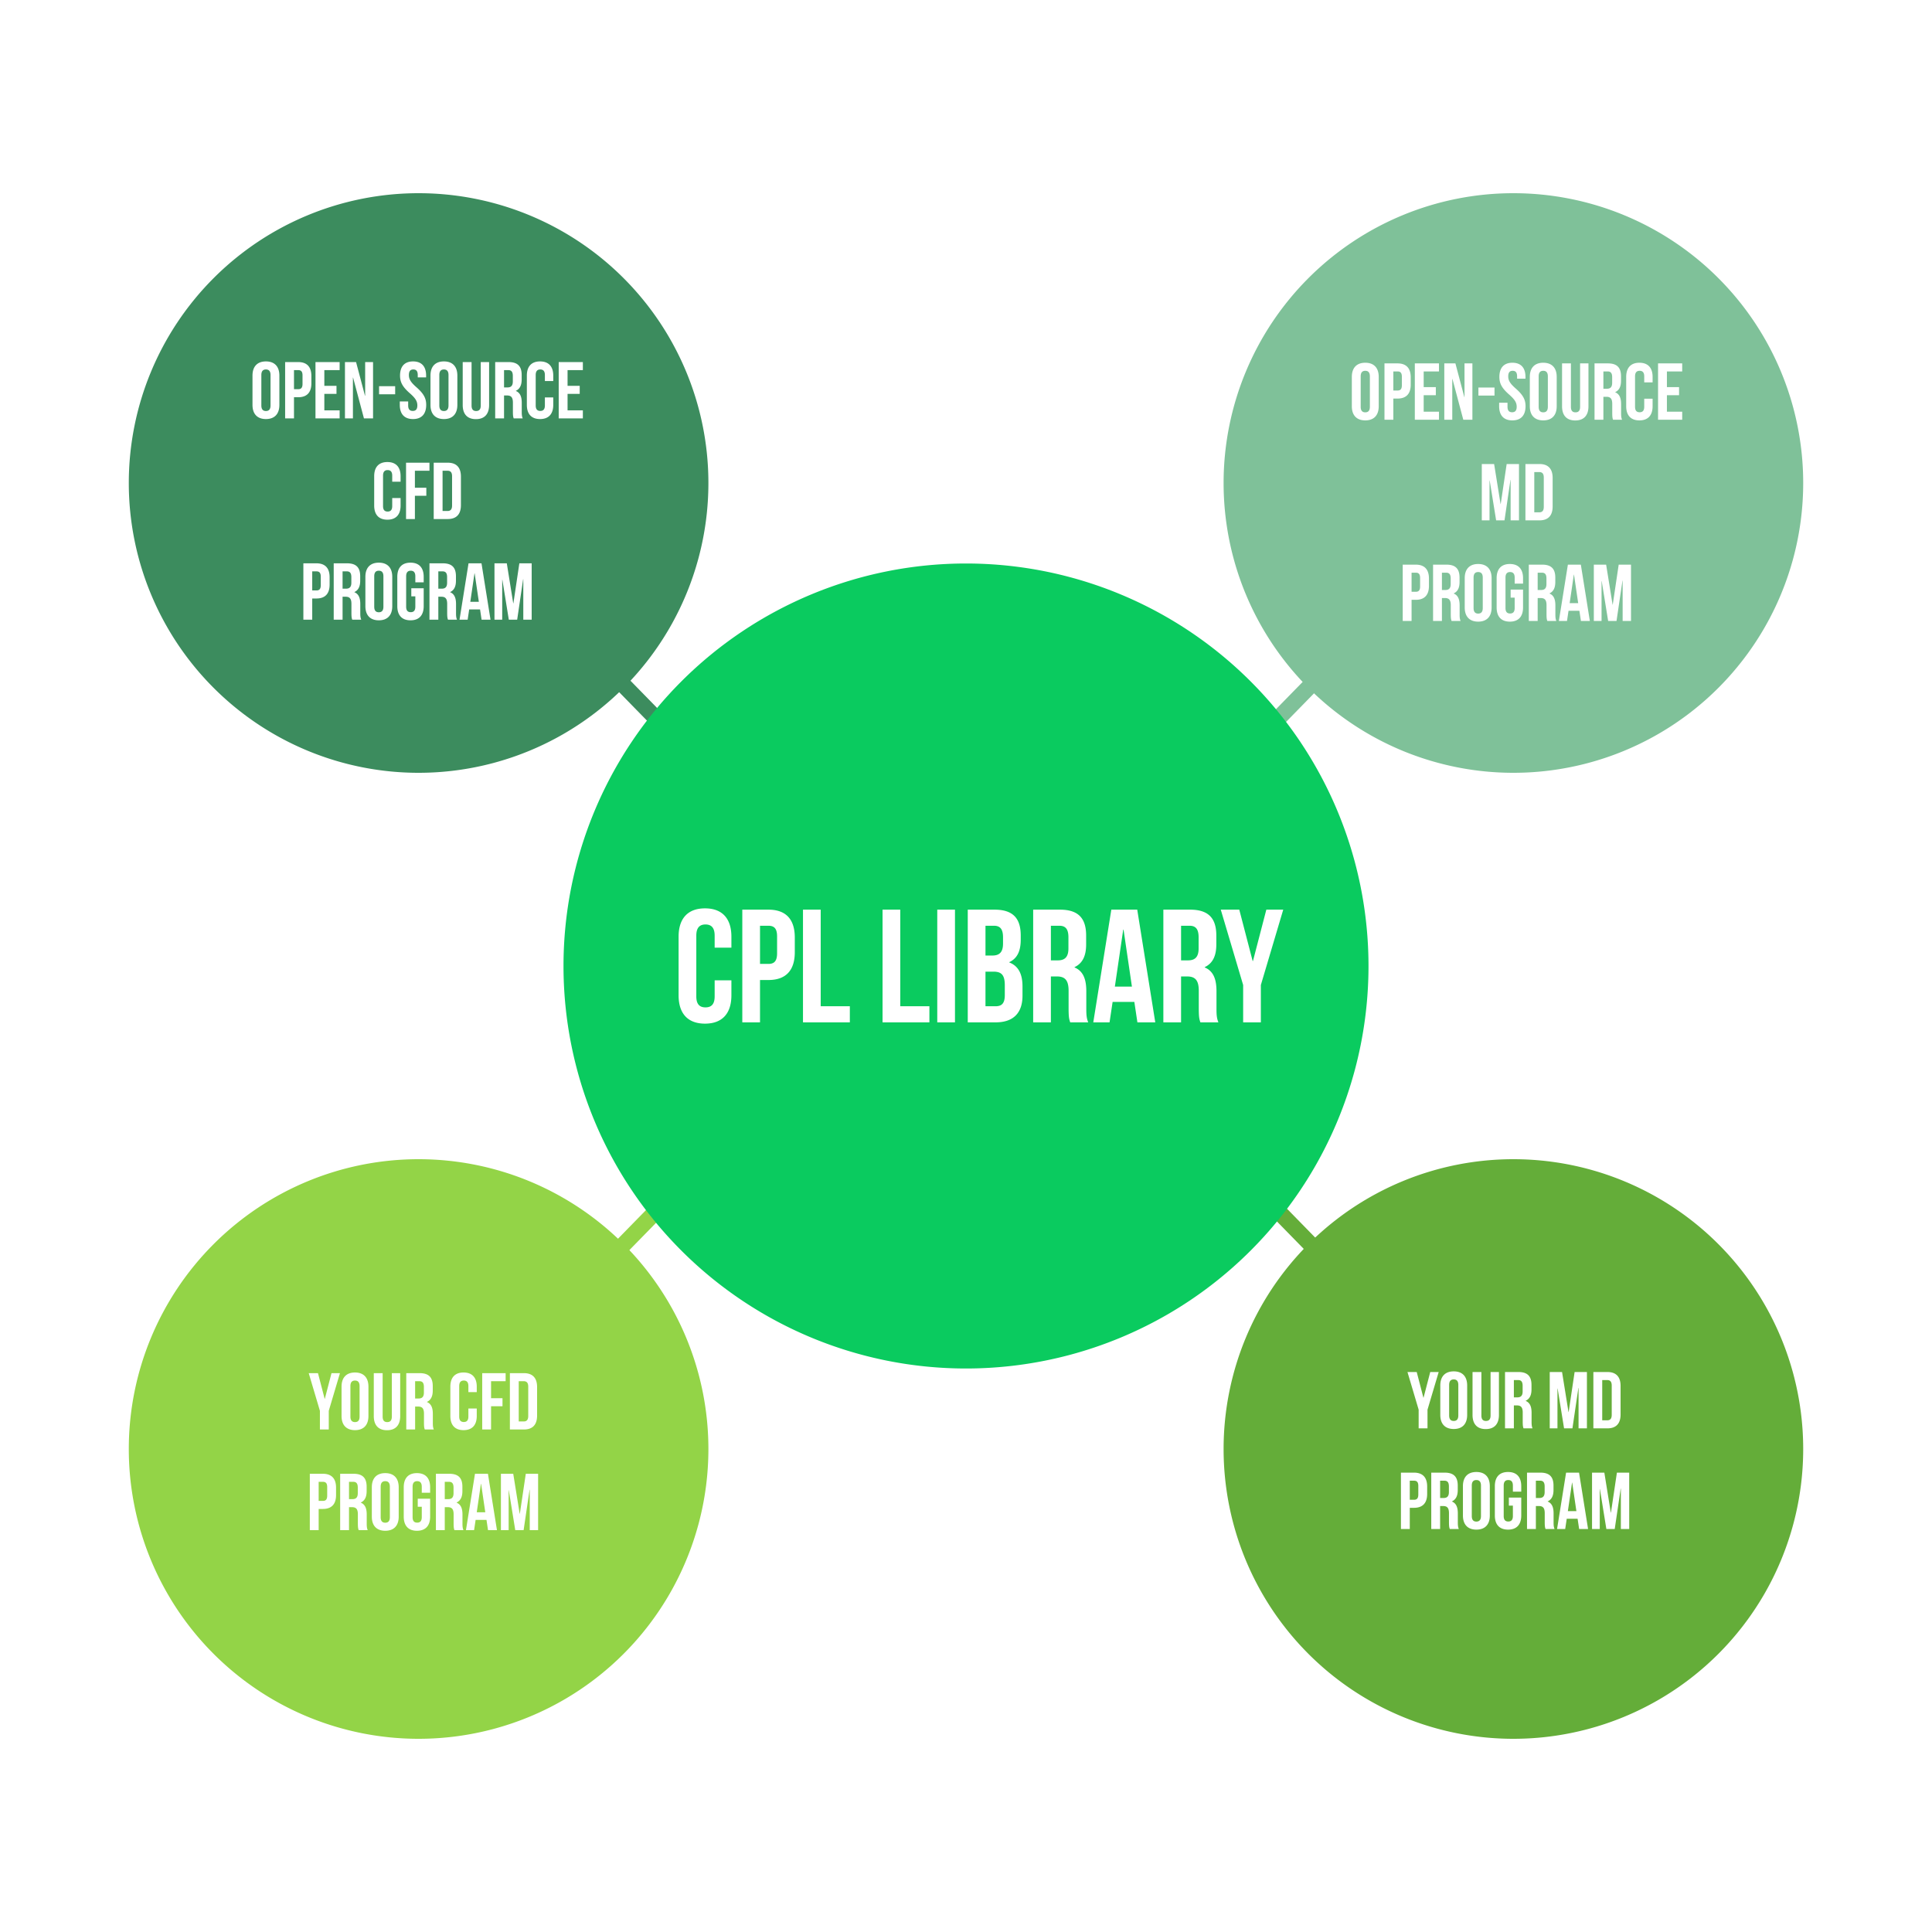 <?xml version="1.0" encoding="UTF-8" standalone="no"?>
<!-- Created with Inkscape (http://www.inkscape.org/) -->

<svg
   xmlns:dc="http://purl.org/dc/elements/1.1/"
   xmlns:cc="http://creativecommons.org/ns#"
   xmlns:rdf="http://www.w3.org/1999/02/22-rdf-syntax-ns#"
   xmlns:svg="http://www.w3.org/2000/svg"
   xmlns="http://www.w3.org/2000/svg"
   xmlns:sodipodi="http://sodipodi.sourceforge.net/DTD/sodipodi-0.dtd"
   xmlns:inkscape="http://www.inkscape.org/namespaces/inkscape"
   width="600"
   height="600"
   viewBox="0 0 600 600"
   id="svg2"
   version="1.1"
   inkscape:version="0.91 r13725"
   sodipodi:docname="codes.svg">
  <defs
     id="defs4">
    <filter
       style="color-interpolation-filters:sRGB;"
       inkscape:label="Invert"
       id="filter4324">
      <feColorMatrix
         values="1 0 0 0 0 0 1 0 0 0 0 0 1 0 0 -0.21 -0.72 -0.07 2 0 "
         result="color2"
         id="feColorMatrix4326" />
    </filter>
  </defs>
  <sodipodi:namedview
     id="base"
     pagecolor="#ffffff"
     bordercolor="#666666"
     borderopacity="1.0"
     inkscape:pageopacity="0.0"
     inkscape:pageshadow="2"
     inkscape:zoom="1.979899"
     inkscape:cx="259.69386"
     inkscape:cy="202.14041"
     inkscape:document-units="px"
     inkscape:current-layer="layer5"
     showgrid="false"
     units="px"
     inkscape:window-width="1920"
     inkscape:window-height="1176"
     inkscape:window-x="0"
     inkscape:window-y="24"
     inkscape:window-maximized="1">
    <inkscape:grid
       type="xygrid"
       id="grid4136"
       spacingx="10"
       spacingy="10"
       empspacing="10" />
  </sodipodi:namedview>
  <g
     inkscape:groupmode="layer"
     id="layer4"
     inkscape:label="BG"
     style="display:none">
    <rect
       style="opacity:1;fill:#f7f3ca;fill-opacity:1;stroke:none;stroke-width:6;stroke-miterlimit:4;stroke-dasharray:none;stroke-dashoffset:0;stroke-opacity:1"
       id="rect4295"
       width="600"
       height="600"
       x="0"
       y="2.1718752e-06" />
  </g>
  <g
     inkscape:groupmode="layer"
     id="layer5"
     inkscape:label="CPL Library"
     style="display:inline">
    <path
       style="fill:none;fill-rule:evenodd;stroke:#64ad39;stroke-width:5;stroke-linecap:butt;stroke-linejoin:miter;stroke-miterlimit:4;stroke-dasharray:none;stroke-opacity:1"
       d="m 369.286,347.857 62.143,63.571"
       id="path4540"
       inkscape:connector-curvature="0"
       sodipodi:nodetypes="cc" />
    <path
       sodipodi:nodetypes="cc"
       inkscape:connector-curvature="0"
       id="path4542"
       d="m 231.429,347.857 -62.143,63.571"
       style="fill:none;fill-rule:evenodd;stroke:#93d447;stroke-width:5;stroke-linecap:butt;stroke-linejoin:miter;stroke-miterlimit:4;stroke-dasharray:none;stroke-opacity:1" />
    <path
       style="fill:#a0a0a0;fill-rule:evenodd;stroke:#7fc199;stroke-width:5;stroke-linecap:butt;stroke-linejoin:miter;stroke-miterlimit:4;stroke-dasharray:none;stroke-opacity:1;fill-opacity:1"
       d="m 431.429,187.857 -62.143,63.571"
       id="path4544"
       inkscape:connector-curvature="0"
       sodipodi:nodetypes="cc" />
    <path
       sodipodi:nodetypes="cc"
       inkscape:connector-curvature="0"
       id="path4546"
       d="m 169.286,187.857 62.143,63.571"
       style="fill:none;fill-rule:evenodd;stroke:#3c8c5e;stroke-width:5;stroke-linecap:butt;stroke-linejoin:miter;stroke-miterlimit:4;stroke-dasharray:none;stroke-opacity:1" />
    <path
       style="opacity:1;fill:#0acb5f;fill-opacity:1;stroke:none;stroke-width:6;stroke-miterlimit:4;stroke-dasharray:none;stroke-dashoffset:0;stroke-opacity:1"
       d="M 300,175 A 125,125 0 0 0 175,300 125,125 0 0 0 300,425 125,125 0 0 0 425,300 125,125 0 0 0 300,175 Z m -81.055,107.1 c 5.4,0 8.198,3.201 8.198,8.801 l 0,3.398 -5.2,0 0,-3.75 c 0,-2.5 -1.099,-3.45 -2.849,-3.45 -1.75,0 -2.849,0.95 -2.849,3.45 l 0,18.901 c 0,2.5 1.099,3.398 2.849,3.398 1.75,0 2.849,-0.898 2.849,-3.398 l 0,-5 5.2,0 0,4.648 c 0,5.6 -2.798,8.801 -8.198,8.801 -5.4,0 -8.201,-3.201 -8.201,-8.801 l 0,-18.198 c 0,-5.6 2.801,-8.801 8.201,-8.801 z m 11.584,0.4 8.101,0 c 5.5,0 8.201,3.05 8.201,8.65 l 0,4.551 c 0,5.6 -2.701,8.65 -8.201,8.65 l -2.6,0 0,13.149 -5.5,0 0,-35 z m 18.848,0 5.5,0 0,30 9.05,0 0,5 -14.551,0 0,-35 z m 24.707,0 5.5,0 0,30 9.05,0 0,5 -14.551,0 0,-35 z m 16.992,0 5.5,0 0,35 -5.5,0 0,-35 z m 9.473,0 8.301,0 c 5.7,0 8.149,2.649 8.149,8.049 l 0,1.25 c 0,3.6 -1.1,5.85 -3.55,7 l 0,0.1 c 2.95,1.15 4.099,3.751 4.099,7.451 l 0,2.849 c 0,5.4 -2.85,8.301 -8.35,8.301 l -8.65,0 0,-35 z m 20.312,0 8.301,0 c 5.7,0 8.149,2.649 8.149,8.049 l 0,2.751 c 0,3.6 -1.151,5.898 -3.601,7.048 l 0,0.1 c 2.75,1.15 3.652,3.75 3.652,7.4 l 0,5.4 c 1e-5,1.7 0.048,2.95 0.598,4.25 l -5.598,0 c -0.3,-0.9 -0.5,-1.449 -0.5,-4.299 l 0,-5.5 c 0,-3.25 -1.101,-4.451 -3.601,-4.451 l -1.899,0 0,14.25 -5.5,0 0,-35 z m 24.268,0 8.049,0 5.601,35 -5.549,0 -0.95,-6.35 -6.75,0 -0.95,6.35 -5.051,0 5.601,-35 z m 16.162,0 8.301,0 c 5.7,0 8.149,2.649 8.149,8.049 l 0,2.751 c 0,3.6 -1.151,5.898 -3.601,7.048 l 0,0.1 c 2.75,1.15 3.652,3.75 3.652,7.4 l 0,5.4 c 0,1.7 0.048,2.95 0.598,4.25 l -5.598,0 c -0.3,-0.9 -0.5,-1.449 -0.5,-4.299 l 0,-5.5 c 0,-3.25 -1.101,-4.451 -3.601,-4.451 l -1.899,0 0,14.25 -5.5,0 0,-35 z m 17.83,0 5.75,0 4.15,15.95 0.1,0 4.15,-15.95 5.249,0 -6.951,23.401 0,11.599 -5.498,0 0,-11.599 L 379.121,282.5 Z m -143.091,5 0,11.851 2.6,0 c 1.75,0 2.7,-0.801 2.7,-3.301 l 0,-5.249 c 0,-2.5 -0.95,-3.301 -2.7,-3.301 l -2.6,0 z m 70.02,0 0,9.25 2.151,0 c 2.05,0 3.298,-0.901 3.298,-3.701 l 0,-1.948 c 0,-2.5 -0.85,-3.601 -2.8,-3.601 l -2.649,0 z m 20.312,0 0,10.75 2.151,0 c 2.05,0 3.298,-0.899 3.298,-3.699 l 0,-3.45 c 0,-2.5 -0.85,-3.601 -2.8,-3.601 l -2.649,0 z m 40.43,0 0,10.75 2.151,0 c 2.05,0 3.298,-0.899 3.298,-3.699 l 0,-3.45 c 0,-2.5 -0.85,-3.601 -2.8,-3.601 l -2.649,0 z m -17.964,1.201 -2.598,17.698 5.298,0 -2.6,-17.698 -0.1,0 z m -42.778,13.049 0,10.75 3.149,0 c 1.85,0 2.852,-0.85 2.852,-3.45 l 0,-3.049 c 1e-5,-3.25 -1.052,-4.25 -3.552,-4.25 l -2.449,0 z"
       id="path4298"
       inkscape:connector-curvature="0" />
    <path
       style="opacity:1;fill:#93d447;fill-opacity:1;stroke:none;stroke-width:3;stroke-linejoin:round;stroke-miterlimit:4;stroke-dasharray:none;stroke-dashoffset:0;stroke-opacity:1"
       d="M 130 360 A 90 90 0 0 0 40 450 A 90 90 0 0 0 130 540 A 90 90 0 0 0 220 450 A 90 90 0 0 0 130 360 z M 110.248 426.242 C 112.948 426.242 114.422 427.843 114.422 430.643 L 114.422 439.742 C 114.422 442.542 112.948 444.143 110.248 444.143 C 107.548 444.143 106.072 442.542 106.072 439.742 L 106.072 430.643 C 106.072 427.843 107.548 426.242 110.248 426.242 z M 143.961 426.242 C 146.661 426.242 148.062 427.843 148.062 430.643 L 148.062 432.342 L 145.461 432.342 L 145.461 430.467 C 145.461 429.217 144.912 428.742 144.037 428.742 C 143.162 428.742 142.611 429.217 142.611 430.467 L 142.611 439.918 C 142.611 441.168 143.162 441.617 144.037 441.617 C 144.912 441.617 145.461 441.168 145.461 439.918 L 145.461 437.418 L 148.062 437.418 L 148.062 439.742 C 148.062 442.542 146.661 444.143 143.961 444.143 C 141.261 444.143 139.861 442.542 139.861 439.742 L 139.861 430.643 C 139.861 427.843 141.261 426.242 143.961 426.242 z M 95.877 426.443 L 98.752 426.443 L 100.826 434.418 L 100.877 434.418 L 102.951 426.443 L 105.576 426.443 L 102.102 438.143 L 102.102 443.943 L 99.352 443.943 L 99.352 438.143 L 95.877 426.443 z M 116.084 426.443 L 118.834 426.443 L 118.834 439.943 C 118.834 441.193 119.385 441.643 120.26 441.643 C 121.135 441.643 121.686 441.193 121.686 439.943 L 121.686 426.443 L 124.285 426.443 L 124.285 439.768 C 124.285 442.568 122.886 444.168 120.186 444.168 C 117.486 444.168 116.084 442.568 116.084 439.768 L 116.084 426.443 z M 126.17 426.443 L 130.32 426.443 C 133.17 426.443 134.396 427.767 134.396 430.467 L 134.396 431.842 C 134.396 433.642 133.821 434.792 132.596 435.367 L 132.596 435.418 C 133.971 435.993 134.42 437.292 134.42 439.117 L 134.42 441.818 C 134.42 442.668 134.446 443.293 134.721 443.943 L 131.92 443.943 C 131.77 443.493 131.67 443.218 131.67 441.793 L 131.67 439.043 C 131.67 437.418 131.121 436.818 129.871 436.818 L 128.92 436.818 L 128.92 443.943 L 126.17 443.943 L 126.17 426.443 z M 149.754 426.443 L 157.029 426.443 L 157.029 428.943 L 152.504 428.943 L 152.504 434.217 L 156.055 434.217 L 156.055 436.717 L 152.504 436.717 L 152.504 443.943 L 149.754 443.943 L 149.754 426.443 z M 158.348 426.443 L 162.699 426.443 C 165.449 426.443 166.799 427.968 166.799 430.768 L 166.799 439.617 C 166.799 442.417 165.449 443.943 162.699 443.943 L 158.348 443.943 L 158.348 426.443 z M 110.248 428.742 C 109.373 428.742 108.822 429.217 108.822 430.467 L 108.822 439.918 C 108.822 441.168 109.373 441.643 110.248 441.643 C 111.123 441.643 111.672 441.168 111.672 439.918 L 111.672 430.467 C 111.672 429.217 111.123 428.742 110.248 428.742 z M 128.92 428.943 L 128.92 434.318 L 129.996 434.318 C 131.021 434.318 131.646 433.867 131.646 432.467 L 131.646 430.742 C 131.646 429.492 131.221 428.943 130.246 428.943 L 128.92 428.943 z M 161.098 428.943 L 161.098 441.443 L 162.648 441.443 C 163.523 441.443 164.049 440.992 164.049 439.742 L 164.049 430.643 C 164.049 429.393 163.523 428.943 162.648 428.943 L 161.098 428.943 z M 119.646 457.492 C 122.346 457.492 123.822 459.093 123.822 461.893 L 123.822 470.992 C 123.822 473.792 122.346 475.393 119.646 475.393 C 116.946 475.393 115.473 473.792 115.473 470.992 L 115.473 461.893 C 115.473 459.093 116.946 457.492 119.646 457.492 z M 129.484 457.492 C 132.184 457.492 133.584 459.093 133.584 461.893 L 133.584 463.592 L 130.984 463.592 L 130.984 461.717 C 130.984 460.467 130.434 459.992 129.559 459.992 C 128.684 459.992 128.135 460.467 128.135 461.717 L 128.135 471.168 C 128.135 472.418 128.684 472.867 129.559 472.867 C 130.434 472.867 130.984 472.418 130.984 471.168 L 130.984 467.943 L 129.734 467.943 L 129.734 465.443 L 133.584 465.443 L 133.584 470.992 C 133.584 473.792 132.184 475.393 129.484 475.393 C 126.784 475.393 125.385 473.792 125.385 470.992 L 125.385 461.893 C 125.385 459.093 126.784 457.492 129.484 457.492 z M 96.215 457.693 L 100.266 457.693 C 103.016 457.693 104.365 459.218 104.365 462.018 L 104.365 464.293 C 104.365 467.093 103.016 468.617 100.266 468.617 L 98.965 468.617 L 98.965 475.193 L 96.215 475.193 L 96.215 457.693 z M 105.639 457.693 L 109.789 457.693 C 112.639 457.693 113.863 459.017 113.863 461.717 L 113.863 463.092 C 113.863 464.892 113.289 466.042 112.064 466.617 L 112.064 466.668 C 113.439 467.243 113.889 468.542 113.889 470.367 L 113.889 473.068 C 113.889 473.918 113.914 474.543 114.189 475.193 L 111.389 475.193 C 111.239 474.743 111.139 474.468 111.139 473.043 L 111.139 470.293 C 111.139 468.668 110.588 468.068 109.338 468.068 L 108.389 468.068 L 108.389 475.193 L 105.639 475.193 L 105.639 457.693 z M 135.375 457.693 L 139.525 457.693 C 142.375 457.693 143.6 459.017 143.6 461.717 L 143.6 463.092 C 143.6 464.892 143.026 466.042 141.801 466.617 L 141.801 466.668 C 143.176 467.243 143.625 468.542 143.625 470.367 L 143.625 473.068 C 143.625 473.918 143.651 474.543 143.926 475.193 L 141.125 475.193 C 140.975 474.743 140.875 474.468 140.875 473.043 L 140.875 470.293 C 140.875 468.668 140.324 468.068 139.074 468.068 L 138.125 468.068 L 138.125 475.193 L 135.375 475.193 L 135.375 457.693 z M 147.508 457.693 L 151.533 457.693 L 154.334 475.193 L 151.559 475.193 L 151.084 472.018 L 147.709 472.018 L 147.234 475.193 L 144.709 475.193 L 147.508 457.693 z M 155.564 457.693 L 159.391 457.693 L 161.391 470.117 L 161.439 470.117 L 163.289 457.693 L 167.115 457.693 L 167.115 475.193 L 164.516 475.193 L 164.516 462.643 L 164.465 462.643 L 162.615 475.193 L 160.016 475.193 L 158.016 462.818 L 157.965 462.818 L 157.965 475.193 L 155.564 475.193 L 155.564 457.693 z M 119.646 459.992 C 118.771 459.992 118.223 460.467 118.223 461.717 L 118.223 471.168 C 118.223 472.418 118.771 472.893 119.646 472.893 C 120.521 472.893 121.072 472.418 121.072 471.168 L 121.072 461.717 C 121.072 460.467 120.521 459.992 119.646 459.992 z M 98.965 460.193 L 98.965 466.117 L 100.266 466.117 C 101.141 466.117 101.615 465.717 101.615 464.467 L 101.615 461.842 C 101.615 460.592 101.141 460.193 100.266 460.193 L 98.965 460.193 z M 108.389 460.193 L 108.389 465.568 L 109.463 465.568 C 110.488 465.568 111.113 465.117 111.113 463.717 L 111.113 461.992 C 111.113 460.742 110.688 460.193 109.713 460.193 L 108.389 460.193 z M 138.125 460.193 L 138.125 465.568 L 139.199 465.568 C 140.224 465.568 140.85 465.117 140.85 463.717 L 140.85 461.992 C 140.85 460.742 140.424 460.193 139.449 460.193 L 138.125 460.193 z M 149.359 460.793 L 148.059 469.643 L 150.709 469.643 L 149.408 460.793 L 149.359 460.793 z "
       id="path4149" />
    <path
       style="opacity:1;fill:#3c8c5e;fill-opacity:1;stroke:none;stroke-width:3;stroke-linejoin:round;stroke-miterlimit:4;stroke-dasharray:none;stroke-dashoffset:0;stroke-opacity:1"
       d="M 130 60 A 90 90 0 0 0 40 150 A 90 90 0 0 0 130 240 A 90 90 0 0 0 220 150 A 90 90 0 0 0 130 60 z M 82.588 112.242 C 85.288 112.242 86.764 113.843 86.764 116.643 L 86.764 125.742 C 86.764 128.542 85.288 130.143 82.588 130.143 C 79.888 130.143 78.414 128.542 78.414 125.742 L 78.414 116.643 C 78.414 113.843 79.888 112.242 82.588 112.242 z M 128.285 112.242 C 130.96 112.242 132.336 113.843 132.336 116.643 L 132.336 117.193 L 129.736 117.193 L 129.736 116.467 C 129.736 115.217 129.236 114.742 128.361 114.742 C 127.486 114.742 126.986 115.217 126.986 116.467 C 126.986 117.742 127.536 118.693 129.336 120.268 C 131.636 122.293 132.361 123.742 132.361 125.742 C 132.361 128.542 130.962 130.143 128.262 130.143 C 125.562 130.143 124.16 128.542 124.16 125.742 L 124.16 124.668 L 126.762 124.668 L 126.762 125.918 C 126.762 127.168 127.311 127.617 128.186 127.617 C 129.061 127.617 129.611 127.168 129.611 125.918 C 129.611 124.643 129.062 123.692 127.262 122.117 C 124.962 120.092 124.236 118.643 124.236 116.643 C 124.236 113.843 125.61 112.242 128.285 112.242 z M 137.861 112.242 C 140.561 112.242 142.037 113.843 142.037 116.643 L 142.037 125.742 C 142.037 128.542 140.561 130.143 137.861 130.143 C 135.161 130.143 133.688 128.542 133.688 125.742 L 133.688 116.643 C 133.688 113.843 135.161 112.242 137.861 112.242 z M 167.719 112.242 C 170.419 112.242 171.818 113.843 171.818 116.643 L 171.818 118.342 L 169.219 118.342 L 169.219 116.467 C 169.219 115.217 168.668 114.742 167.793 114.742 C 166.918 114.742 166.369 115.217 166.369 116.467 L 166.369 125.918 C 166.369 127.168 166.918 127.617 167.793 127.617 C 168.668 127.617 169.219 127.168 169.219 125.918 L 169.219 123.418 L 171.818 123.418 L 171.818 125.742 C 171.818 128.542 170.419 130.143 167.719 130.143 C 165.019 130.143 163.619 128.542 163.619 125.742 L 163.619 116.643 C 163.619 113.843 165.019 112.242 167.719 112.242 z M 88.551 112.443 L 92.602 112.443 C 95.352 112.443 96.701 113.968 96.701 116.768 L 96.701 119.043 C 96.701 121.843 95.352 123.367 92.602 123.367 L 91.301 123.367 L 91.301 129.943 L 88.551 129.943 L 88.551 112.443 z M 97.975 112.443 L 105.475 112.443 L 105.475 114.943 L 100.725 114.943 L 100.725 119.818 L 104.5 119.818 L 104.5 122.318 L 100.725 122.318 L 100.725 127.443 L 105.475 127.443 L 105.475 129.943 L 97.975 129.943 L 97.975 112.443 z M 107.129 112.443 L 110.58 112.443 L 113.354 122.918 L 113.404 122.918 L 113.404 112.443 L 115.854 112.443 L 115.854 129.943 L 113.029 129.943 L 109.654 117.268 L 109.604 117.268 L 109.604 129.943 L 107.129 129.943 L 107.129 112.443 z M 143.699 112.443 L 146.449 112.443 L 146.449 125.943 C 146.449 127.193 147 127.643 147.875 127.643 C 148.75 127.643 149.299 127.193 149.299 125.943 L 149.299 112.443 L 151.898 112.443 L 151.898 125.768 C 151.898 128.568 150.499 130.168 147.799 130.168 C 145.099 130.168 143.699 128.568 143.699 125.768 L 143.699 112.443 z M 153.785 112.443 L 157.936 112.443 C 160.786 112.443 162.01 113.767 162.01 116.467 L 162.01 117.842 C 162.01 119.642 161.436 120.792 160.211 121.367 L 160.211 121.418 C 161.586 121.993 162.035 123.292 162.035 125.117 L 162.035 127.818 C 162.035 128.668 162.061 129.293 162.336 129.943 L 159.535 129.943 C 159.385 129.493 159.285 129.218 159.285 127.793 L 159.285 125.043 C 159.285 123.418 158.734 122.818 157.484 122.818 L 156.535 122.818 L 156.535 129.943 L 153.785 129.943 L 153.785 112.443 z M 173.512 112.443 L 181.012 112.443 L 181.012 114.943 L 176.262 114.943 L 176.262 119.818 L 180.037 119.818 L 180.037 122.318 L 176.262 122.318 L 176.262 127.443 L 181.012 127.443 L 181.012 129.943 L 173.512 129.943 L 173.512 112.443 z M 82.588 114.742 C 81.713 114.742 81.164 115.217 81.164 116.467 L 81.164 125.918 C 81.164 127.168 81.713 127.643 82.588 127.643 C 83.463 127.643 84.014 127.168 84.014 125.918 L 84.014 116.467 C 84.014 115.217 83.463 114.742 82.588 114.742 z M 137.861 114.742 C 136.986 114.742 136.438 115.217 136.438 116.467 L 136.438 125.918 C 136.438 127.168 136.986 127.643 137.861 127.643 C 138.736 127.643 139.287 127.168 139.287 125.918 L 139.287 116.467 C 139.287 115.217 138.736 114.742 137.861 114.742 z M 91.301 114.943 L 91.301 120.867 L 92.602 120.867 C 93.477 120.867 93.951 120.467 93.951 119.217 L 93.951 116.592 C 93.951 115.342 93.477 114.943 92.602 114.943 L 91.301 114.943 z M 156.535 114.943 L 156.535 120.318 L 157.609 120.318 C 158.634 120.318 159.26 119.867 159.26 118.467 L 159.26 116.742 C 159.26 115.492 158.834 114.943 157.859 114.943 L 156.535 114.943 z M 117.723 119.943 L 122.723 119.943 L 122.723 122.443 L 117.723 122.443 L 117.723 119.943 z M 120.307 143.492 C 123.007 143.492 124.406 145.093 124.406 147.893 L 124.406 149.592 L 121.807 149.592 L 121.807 147.717 C 121.807 146.467 121.256 145.992 120.381 145.992 C 119.506 145.992 118.957 146.467 118.957 147.717 L 118.957 157.168 C 118.957 158.418 119.506 158.867 120.381 158.867 C 121.256 158.867 121.807 158.418 121.807 157.168 L 121.807 154.668 L 124.406 154.668 L 124.406 156.992 C 124.406 159.792 123.007 161.393 120.307 161.393 C 117.607 161.393 116.207 159.792 116.207 156.992 L 116.207 147.893 C 116.207 145.093 117.607 143.492 120.307 143.492 z M 126.1 143.693 L 133.375 143.693 L 133.375 146.193 L 128.85 146.193 L 128.85 151.467 L 132.4 151.467 L 132.4 153.967 L 128.85 153.967 L 128.85 161.193 L 126.1 161.193 L 126.1 143.693 z M 134.693 143.693 L 139.043 143.693 C 141.793 143.693 143.143 145.218 143.143 148.018 L 143.143 156.867 C 143.143 159.667 141.793 161.193 139.043 161.193 L 134.693 161.193 L 134.693 143.693 z M 137.443 146.193 L 137.443 158.693 L 138.994 158.693 C 139.869 158.693 140.393 158.242 140.393 156.992 L 140.393 147.893 C 140.393 146.643 139.869 146.193 138.994 146.193 L 137.443 146.193 z M 117.646 174.742 C 120.346 174.742 121.822 176.343 121.822 179.143 L 121.822 188.242 C 121.822 191.042 120.346 192.643 117.646 192.643 C 114.946 192.643 113.473 191.042 113.473 188.242 L 113.473 179.143 C 113.473 176.343 114.946 174.742 117.646 174.742 z M 127.484 174.742 C 130.184 174.742 131.584 176.343 131.584 179.143 L 131.584 180.842 L 128.984 180.842 L 128.984 178.967 C 128.984 177.717 128.434 177.242 127.559 177.242 C 126.684 177.242 126.135 177.717 126.135 178.967 L 126.135 188.418 C 126.135 189.668 126.684 190.117 127.559 190.117 C 128.434 190.117 128.984 189.668 128.984 188.418 L 128.984 185.193 L 127.734 185.193 L 127.734 182.693 L 131.584 182.693 L 131.584 188.242 C 131.584 191.042 130.184 192.643 127.484 192.643 C 124.784 192.643 123.385 191.042 123.385 188.242 L 123.385 179.143 C 123.385 176.343 124.784 174.742 127.484 174.742 z M 94.215 174.943 L 98.266 174.943 C 101.016 174.943 102.365 176.468 102.365 179.268 L 102.365 181.543 C 102.365 184.343 101.016 185.867 98.266 185.867 L 96.965 185.867 L 96.965 192.443 L 94.215 192.443 L 94.215 174.943 z M 103.639 174.943 L 107.789 174.943 C 110.639 174.943 111.863 176.267 111.863 178.967 L 111.863 180.342 C 111.863 182.142 111.289 183.292 110.064 183.867 L 110.064 183.918 C 111.439 184.493 111.889 185.792 111.889 187.617 L 111.889 190.318 C 111.889 191.168 111.914 191.793 112.189 192.443 L 109.389 192.443 C 109.239 191.993 109.139 191.718 109.139 190.293 L 109.139 187.543 C 109.139 185.918 108.588 185.318 107.338 185.318 L 106.389 185.318 L 106.389 192.443 L 103.639 192.443 L 103.639 174.943 z M 133.375 174.943 L 137.525 174.943 C 140.375 174.943 141.6 176.267 141.6 178.967 L 141.6 180.342 C 141.6 182.142 141.026 183.292 139.801 183.867 L 139.801 183.918 C 141.176 184.493 141.625 185.792 141.625 187.617 L 141.625 190.318 C 141.625 191.168 141.651 191.793 141.926 192.443 L 139.125 192.443 C 138.975 191.993 138.875 191.718 138.875 190.293 L 138.875 187.543 C 138.875 185.918 138.324 185.318 137.074 185.318 L 136.125 185.318 L 136.125 192.443 L 133.375 192.443 L 133.375 174.943 z M 145.508 174.943 L 149.533 174.943 L 152.334 192.443 L 149.559 192.443 L 149.084 189.268 L 145.709 189.268 L 145.234 192.443 L 142.709 192.443 L 145.508 174.943 z M 153.564 174.943 L 157.391 174.943 L 159.391 187.367 L 159.439 187.367 L 161.289 174.943 L 165.115 174.943 L 165.115 192.443 L 162.516 192.443 L 162.516 179.893 L 162.465 179.893 L 160.615 192.443 L 158.016 192.443 L 156.016 180.068 L 155.965 180.068 L 155.965 192.443 L 153.564 192.443 L 153.564 174.943 z M 117.646 177.242 C 116.771 177.242 116.223 177.717 116.223 178.967 L 116.223 188.418 C 116.223 189.668 116.771 190.143 117.646 190.143 C 118.521 190.143 119.072 189.668 119.072 188.418 L 119.072 178.967 C 119.072 177.717 118.521 177.242 117.646 177.242 z M 96.965 177.443 L 96.965 183.367 L 98.266 183.367 C 99.141 183.367 99.615 182.967 99.615 181.717 L 99.615 179.092 C 99.615 177.842 99.141 177.443 98.266 177.443 L 96.965 177.443 z M 106.389 177.443 L 106.389 182.818 L 107.463 182.818 C 108.488 182.818 109.113 182.367 109.113 180.967 L 109.113 179.242 C 109.113 177.992 108.688 177.443 107.713 177.443 L 106.389 177.443 z M 136.125 177.443 L 136.125 182.818 L 137.199 182.818 C 138.224 182.818 138.85 182.367 138.85 180.967 L 138.85 179.242 C 138.85 177.992 138.424 177.443 137.449 177.443 L 136.125 177.443 z M 147.359 178.043 L 146.059 186.893 L 148.709 186.893 L 147.408 178.043 L 147.359 178.043 z "
       id="circle4173" />
    <path
       style="opacity:1;fill:#7fc199;fill-opacity:1;stroke:none;stroke-width:3;stroke-linejoin:round;stroke-miterlimit:4;stroke-dasharray:none;stroke-dashoffset:0;stroke-opacity:1"
       d="M 470 60 A 90 90 0 0 0 380 150 A 90 90 0 0 0 470 240 A 90 90 0 0 0 560 150 A 90 90 0 0 0 470 60 z M 424 112.654 C 426.7 112.654 428.176 114.255 428.176 117.055 L 428.176 126.154 C 428.176 128.954 426.7 130.555 424 130.555 C 421.3 130.555 419.824 128.954 419.824 126.154 L 419.824 117.055 C 419.824 114.255 421.3 112.654 424 112.654 z M 469.697 112.654 C 472.372 112.654 473.748 114.255 473.748 117.055 L 473.748 117.604 L 471.146 117.604 L 471.146 116.879 C 471.146 115.629 470.646 115.154 469.771 115.154 C 468.896 115.154 468.396 115.629 468.396 116.879 C 468.396 118.154 468.948 119.105 470.748 120.68 C 473.048 122.705 473.771 124.154 473.771 126.154 C 473.771 128.954 472.372 130.555 469.672 130.555 C 466.972 130.555 465.572 128.954 465.572 126.154 L 465.572 125.078 L 468.172 125.078 L 468.172 126.328 C 468.172 127.578 468.723 128.029 469.598 128.029 C 470.473 128.029 471.021 127.578 471.021 126.328 C 471.021 125.053 470.472 124.104 468.672 122.529 C 466.372 120.504 465.646 119.055 465.646 117.055 C 465.646 114.255 467.022 112.654 469.697 112.654 z M 479.273 112.654 C 481.973 112.654 483.449 114.255 483.449 117.055 L 483.449 126.154 C 483.449 128.954 481.973 130.555 479.273 130.555 C 476.573 130.555 475.098 128.954 475.098 126.154 L 475.098 117.055 C 475.098 114.255 476.573 112.654 479.273 112.654 z M 509.131 112.654 C 511.831 112.654 513.23 114.255 513.23 117.055 L 513.23 118.754 L 510.631 118.754 L 510.631 116.879 C 510.631 115.629 510.08 115.154 509.205 115.154 C 508.33 115.154 507.779 115.629 507.779 116.879 L 507.779 126.328 C 507.779 127.578 508.33 128.029 509.205 128.029 C 510.08 128.029 510.631 127.578 510.631 126.328 L 510.631 123.828 L 513.23 123.828 L 513.23 126.154 C 513.23 128.954 511.831 130.555 509.131 130.555 C 506.431 130.555 505.029 128.954 505.029 126.154 L 505.029 117.055 C 505.029 114.255 506.431 112.654 509.131 112.654 z M 429.963 112.854 L 434.012 112.854 C 436.762 112.854 438.111 114.38 438.111 117.18 L 438.111 119.453 C 438.111 122.253 436.762 123.779 434.012 123.779 L 432.713 123.779 L 432.713 130.354 L 429.963 130.354 L 429.963 112.854 z M 439.387 112.854 L 446.887 112.854 L 446.887 115.354 L 442.137 115.354 L 442.137 120.229 L 445.91 120.229 L 445.91 122.729 L 442.137 122.729 L 442.137 127.854 L 446.887 127.854 L 446.887 130.354 L 439.387 130.354 L 439.387 112.854 z M 448.541 112.854 L 451.99 112.854 L 454.766 123.328 L 454.816 123.328 L 454.816 112.854 L 457.266 112.854 L 457.266 130.354 L 454.441 130.354 L 451.066 117.68 L 451.016 117.68 L 451.016 130.354 L 448.541 130.354 L 448.541 112.854 z M 485.111 112.854 L 487.861 112.854 L 487.861 126.354 C 487.861 127.604 488.41 128.055 489.285 128.055 C 490.16 128.055 490.711 127.604 490.711 126.354 L 490.711 112.854 L 493.311 112.854 L 493.311 126.18 C 493.311 128.98 491.911 130.578 489.211 130.578 C 486.511 130.578 485.111 128.98 485.111 126.18 L 485.111 112.854 z M 495.197 112.854 L 499.346 112.854 C 502.196 112.854 503.422 114.179 503.422 116.879 L 503.422 118.254 C 503.422 120.054 502.846 121.204 501.621 121.779 L 501.621 121.828 C 502.996 122.403 503.447 123.704 503.447 125.529 L 503.447 128.229 C 503.447 129.079 503.471 129.704 503.746 130.354 L 500.947 130.354 C 500.797 129.904 500.697 129.628 500.697 128.203 L 500.697 125.453 C 500.697 123.828 500.146 123.229 498.896 123.229 L 497.947 123.229 L 497.947 130.354 L 495.197 130.354 L 495.197 112.854 z M 514.924 112.854 L 522.424 112.854 L 522.424 115.354 L 517.674 115.354 L 517.674 120.229 L 521.447 120.229 L 521.447 122.729 L 517.674 122.729 L 517.674 127.854 L 522.424 127.854 L 522.424 130.354 L 514.924 130.354 L 514.924 112.854 z M 424 115.154 C 423.125 115.154 422.574 115.629 422.574 116.879 L 422.574 126.328 C 422.574 127.578 423.125 128.055 424 128.055 C 424.875 128.055 425.426 127.578 425.426 126.328 L 425.426 116.879 C 425.426 115.629 424.875 115.154 424 115.154 z M 479.273 115.154 C 478.398 115.154 477.848 115.629 477.848 116.879 L 477.848 126.328 C 477.848 127.578 478.398 128.055 479.273 128.055 C 480.148 128.055 480.699 127.578 480.699 126.328 L 480.699 116.879 C 480.699 115.629 480.148 115.154 479.273 115.154 z M 432.713 115.354 L 432.713 121.279 L 434.012 121.279 C 434.887 121.279 435.361 120.879 435.361 119.629 L 435.361 117.004 C 435.361 115.754 434.887 115.354 434.012 115.354 L 432.713 115.354 z M 497.947 115.354 L 497.947 120.729 L 499.021 120.729 C 500.046 120.729 500.672 120.279 500.672 118.879 L 500.672 117.154 C 500.672 115.904 500.246 115.354 499.271 115.354 L 497.947 115.354 z M 459.135 120.354 L 464.135 120.354 L 464.135 122.854 L 459.135 122.854 L 459.135 120.354 z M 460.186 144.104 L 464.012 144.104 L 466.012 156.529 L 466.061 156.529 L 467.91 144.104 L 471.736 144.104 L 471.736 161.604 L 469.137 161.604 L 469.137 149.055 L 469.086 149.055 L 467.236 161.604 L 464.637 161.604 L 462.637 149.229 L 462.586 149.229 L 462.586 161.604 L 460.186 161.604 L 460.186 144.104 z M 473.736 144.104 L 478.086 144.104 C 480.836 144.104 482.186 145.63 482.186 148.43 L 482.186 157.279 C 482.186 160.079 480.836 161.604 478.086 161.604 L 473.736 161.604 L 473.736 144.104 z M 476.486 146.604 L 476.486 159.104 L 478.037 159.104 C 478.912 159.104 479.436 158.654 479.436 157.404 L 479.436 148.305 C 479.436 147.055 478.912 146.604 478.037 146.604 L 476.486 146.604 z M 459.059 175.154 C 461.759 175.154 463.234 176.755 463.234 179.555 L 463.234 188.654 C 463.234 191.454 461.759 193.055 459.059 193.055 C 456.359 193.055 454.883 191.454 454.883 188.654 L 454.883 179.555 C 454.883 176.755 456.359 175.154 459.059 175.154 z M 468.896 175.154 C 471.596 175.154 472.996 176.755 472.996 179.555 L 472.996 181.254 L 470.396 181.254 L 470.396 179.379 C 470.396 178.129 469.846 177.654 468.971 177.654 C 468.096 177.654 467.545 178.129 467.545 179.379 L 467.545 188.828 C 467.545 190.078 468.096 190.529 468.971 190.529 C 469.846 190.529 470.396 190.078 470.396 188.828 L 470.396 185.604 L 469.146 185.604 L 469.146 183.104 L 472.996 183.104 L 472.996 188.654 C 472.996 191.454 471.596 193.055 468.896 193.055 C 466.196 193.055 464.795 191.454 464.795 188.654 L 464.795 179.555 C 464.795 176.755 466.196 175.154 468.896 175.154 z M 435.627 175.354 L 439.676 175.354 C 442.426 175.354 443.775 176.88 443.775 179.68 L 443.775 181.953 C 443.775 184.753 442.426 186.279 439.676 186.279 L 438.377 186.279 L 438.377 192.854 L 435.627 192.854 L 435.627 175.354 z M 445.051 175.354 L 449.199 175.354 C 452.049 175.354 453.275 176.679 453.275 179.379 L 453.275 180.754 C 453.275 182.554 452.7 183.704 451.475 184.279 L 451.475 184.328 C 452.85 184.903 453.301 186.204 453.301 188.029 L 453.301 190.729 C 453.301 191.579 453.325 192.204 453.6 192.854 L 450.801 192.854 C 450.651 192.404 450.551 192.128 450.551 190.703 L 450.551 187.953 C 450.551 186.328 450 185.729 448.75 185.729 L 447.801 185.729 L 447.801 192.854 L 445.051 192.854 L 445.051 175.354 z M 474.787 175.354 L 478.936 175.354 C 481.786 175.354 483.012 176.679 483.012 179.379 L 483.012 180.754 C 483.012 182.554 482.436 183.704 481.211 184.279 L 481.211 184.328 C 482.586 184.903 483.037 186.204 483.037 188.029 L 483.037 190.729 C 483.037 191.579 483.061 192.204 483.336 192.854 L 480.537 192.854 C 480.387 192.404 480.287 192.128 480.287 190.703 L 480.287 187.953 C 480.287 186.328 479.736 185.729 478.486 185.729 L 477.537 185.729 L 477.537 192.854 L 474.787 192.854 L 474.787 175.354 z M 486.92 175.354 L 490.945 175.354 L 493.744 192.854 L 490.971 192.854 L 490.494 189.68 L 487.119 189.68 L 486.645 192.854 L 484.119 192.854 L 486.92 175.354 z M 494.977 175.354 L 498.801 175.354 L 500.801 187.779 L 500.852 187.779 L 502.701 175.354 L 506.525 175.354 L 506.525 192.854 L 503.926 192.854 L 503.926 180.305 L 503.877 180.305 L 502.025 192.854 L 499.426 192.854 L 497.426 180.479 L 497.377 180.479 L 497.377 192.854 L 494.977 192.854 L 494.977 175.354 z M 459.059 177.654 C 458.184 177.654 457.633 178.129 457.633 179.379 L 457.633 188.828 C 457.633 190.078 458.184 190.555 459.059 190.555 C 459.934 190.555 460.484 190.078 460.484 188.828 L 460.484 179.379 C 460.484 178.129 459.934 177.654 459.059 177.654 z M 438.377 177.854 L 438.377 183.779 L 439.676 183.779 C 440.551 183.779 441.025 183.379 441.025 182.129 L 441.025 179.504 C 441.025 178.254 440.551 177.854 439.676 177.854 L 438.377 177.854 z M 447.801 177.854 L 447.801 183.229 L 448.875 183.229 C 449.9 183.229 450.525 182.779 450.525 181.379 L 450.525 179.654 C 450.525 178.404 450.1 177.854 449.125 177.854 L 447.801 177.854 z M 477.537 177.854 L 477.537 183.229 L 478.611 183.229 C 479.636 183.229 480.262 182.779 480.262 181.379 L 480.262 179.654 C 480.262 178.404 479.836 177.854 478.861 177.854 L 477.537 177.854 z M 488.77 178.453 L 487.471 187.305 L 490.119 187.305 L 488.82 178.453 L 488.77 178.453 z "
       id="circle4175" />
    <path
       style="opacity:1;fill:#64ad39;fill-opacity:1;stroke:none;stroke-width:3;stroke-linejoin:round;stroke-miterlimit:4;stroke-dasharray:none;stroke-dashoffset:0;stroke-opacity:1"
       d="M 470 360 A 90 90 0 0 0 380 450 A 90 90 0 0 0 470 540 A 90 90 0 0 0 560 450 A 90 90 0 0 0 470 360 z M 451.471 425.891 C 454.171 425.891 455.645 427.489 455.645 430.289 L 455.645 439.391 C 455.645 442.191 454.171 443.789 451.471 443.789 C 448.771 443.789 447.295 442.191 447.295 439.391 L 447.295 430.289 C 447.295 427.489 448.771 425.891 451.471 425.891 z M 437.1 426.09 L 439.975 426.09 L 442.049 434.064 L 442.1 434.064 L 444.174 426.09 L 446.799 426.09 L 443.324 437.789 L 443.324 443.59 L 440.574 443.59 L 440.574 437.789 L 437.1 426.09 z M 457.309 426.09 L 460.059 426.09 L 460.059 439.59 C 460.059 440.84 460.607 441.289 461.482 441.289 C 462.357 441.289 462.908 440.84 462.908 439.59 L 462.908 426.09 L 465.508 426.09 L 465.508 439.414 C 465.508 442.214 464.108 443.814 461.408 443.814 C 458.708 443.814 457.309 442.214 457.309 439.414 L 457.309 426.09 z M 467.395 426.09 L 471.543 426.09 C 474.393 426.09 475.619 427.415 475.619 430.115 L 475.619 431.49 C 475.619 433.29 475.043 434.441 473.818 435.016 L 473.818 435.064 C 475.193 435.639 475.645 436.941 475.645 438.766 L 475.645 441.465 C 475.645 442.315 475.668 442.94 475.943 443.59 L 473.145 443.59 C 472.995 443.14 472.895 442.864 472.895 441.439 L 472.895 438.689 C 472.895 437.064 472.344 436.465 471.094 436.465 L 470.145 436.465 L 470.145 443.59 L 467.395 443.59 L 467.395 426.09 z M 481.285 426.09 L 485.109 426.09 L 487.109 438.516 L 487.16 438.516 L 489.01 426.09 L 492.834 426.09 L 492.834 443.59 L 490.234 443.59 L 490.234 431.039 L 490.184 431.039 L 488.334 443.59 L 485.734 443.59 L 483.734 431.215 L 483.684 431.215 L 483.684 443.59 L 481.285 443.59 L 481.285 426.09 z M 494.836 426.09 L 499.186 426.09 C 501.936 426.09 503.285 427.614 503.285 430.414 L 503.285 439.266 C 503.285 442.066 501.936 443.59 499.186 443.59 L 494.836 443.59 L 494.836 426.09 z M 451.471 428.391 C 450.596 428.391 450.045 428.865 450.045 430.115 L 450.045 439.564 C 450.045 440.814 450.596 441.289 451.471 441.289 C 452.346 441.289 452.895 440.814 452.895 439.564 L 452.895 430.115 C 452.895 428.865 452.346 428.391 451.471 428.391 z M 470.145 428.59 L 470.145 433.965 L 471.219 433.965 C 472.244 433.965 472.869 433.515 472.869 432.115 L 472.869 430.391 C 472.869 429.141 472.444 428.59 471.469 428.59 L 470.145 428.59 z M 497.586 428.59 L 497.586 441.09 L 499.135 441.09 C 500.01 441.09 500.535 440.641 500.535 439.391 L 500.535 430.289 C 500.535 429.039 500.01 428.59 499.135 428.59 L 497.586 428.59 z M 458.502 457.141 C 461.202 457.141 462.676 458.739 462.676 461.539 L 462.676 470.641 C 462.676 473.441 461.202 475.039 458.502 475.039 C 455.802 475.039 454.326 473.441 454.326 470.641 L 454.326 461.539 C 454.326 458.739 455.802 457.141 458.502 457.141 z M 468.34 457.141 C 471.04 457.141 472.439 458.739 472.439 461.539 L 472.439 463.24 L 469.84 463.24 L 469.84 461.365 C 469.84 460.115 469.289 459.641 468.414 459.641 C 467.539 459.641 466.988 460.115 466.988 461.365 L 466.988 470.814 C 466.988 472.064 467.539 472.516 468.414 472.516 C 469.289 472.516 469.84 472.064 469.84 470.814 L 469.84 467.59 L 468.59 467.59 L 468.59 465.09 L 472.439 465.09 L 472.439 470.641 C 472.439 473.441 471.04 475.039 468.34 475.039 C 465.64 475.039 464.238 473.441 464.238 470.641 L 464.238 461.539 C 464.238 458.739 465.64 457.141 468.34 457.141 z M 435.07 457.34 L 439.119 457.34 C 441.869 457.34 443.219 458.864 443.219 461.664 L 443.219 463.939 C 443.219 466.739 441.869 468.266 439.119 468.266 L 437.82 468.266 L 437.82 474.84 L 435.07 474.84 L 435.07 457.34 z M 444.492 457.34 L 448.643 457.34 C 451.493 457.34 452.719 458.665 452.719 461.365 L 452.719 462.74 C 452.719 464.54 452.143 465.691 450.918 466.266 L 450.918 466.314 C 452.293 466.889 452.742 468.191 452.742 470.016 L 452.742 472.715 C 452.742 473.565 452.768 474.19 453.043 474.84 L 450.242 474.84 C 450.092 474.39 449.992 474.114 449.992 472.689 L 449.992 469.939 C 449.992 468.314 449.443 467.715 448.193 467.715 L 447.242 467.715 L 447.242 474.84 L 444.492 474.84 L 444.492 457.34 z M 474.23 457.34 L 478.379 457.34 C 481.229 457.34 482.455 458.665 482.455 461.365 L 482.455 462.74 C 482.455 464.54 481.879 465.691 480.654 466.266 L 480.654 466.314 C 482.029 466.889 482.48 468.191 482.48 470.016 L 482.48 472.715 C 482.48 473.565 482.504 474.19 482.779 474.84 L 479.98 474.84 C 479.83 474.39 479.73 474.114 479.73 472.689 L 479.73 469.939 C 479.73 468.314 479.18 467.715 477.93 467.715 L 476.98 467.715 L 476.98 474.84 L 474.23 474.84 L 474.23 457.34 z M 486.363 457.34 L 490.389 457.34 L 493.188 474.84 L 490.414 474.84 L 489.938 471.664 L 486.562 471.664 L 486.088 474.84 L 483.562 474.84 L 486.363 457.34 z M 494.42 457.34 L 498.244 457.34 L 500.244 469.766 L 500.295 469.766 L 502.145 457.34 L 505.969 457.34 L 505.969 474.84 L 503.369 474.84 L 503.369 462.289 L 503.32 462.289 L 501.469 474.84 L 498.869 474.84 L 496.869 462.465 L 496.82 462.465 L 496.82 474.84 L 494.42 474.84 L 494.42 457.34 z M 458.502 459.641 C 457.627 459.641 457.076 460.115 457.076 461.365 L 457.076 470.814 C 457.076 472.064 457.627 472.539 458.502 472.539 C 459.377 472.539 459.926 472.064 459.926 470.814 L 459.926 461.365 C 459.926 460.115 459.377 459.641 458.502 459.641 z M 437.82 459.84 L 437.82 465.766 L 439.119 465.766 C 439.994 465.766 440.469 465.365 440.469 464.115 L 440.469 461.49 C 440.469 460.24 439.994 459.84 439.119 459.84 L 437.82 459.84 z M 447.242 459.84 L 447.242 465.215 L 448.318 465.215 C 449.343 465.215 449.969 464.765 449.969 463.365 L 449.969 461.641 C 449.969 460.391 449.543 459.84 448.568 459.84 L 447.242 459.84 z M 476.98 459.84 L 476.98 465.215 L 478.055 465.215 C 479.08 465.215 479.705 464.765 479.705 463.365 L 479.705 461.641 C 479.705 460.391 479.28 459.84 478.305 459.84 L 476.98 459.84 z M 488.213 460.439 L 486.914 469.289 L 489.562 469.289 L 488.264 460.439 L 488.213 460.439 z "
       id="path4147" />
  </g>
</svg>
